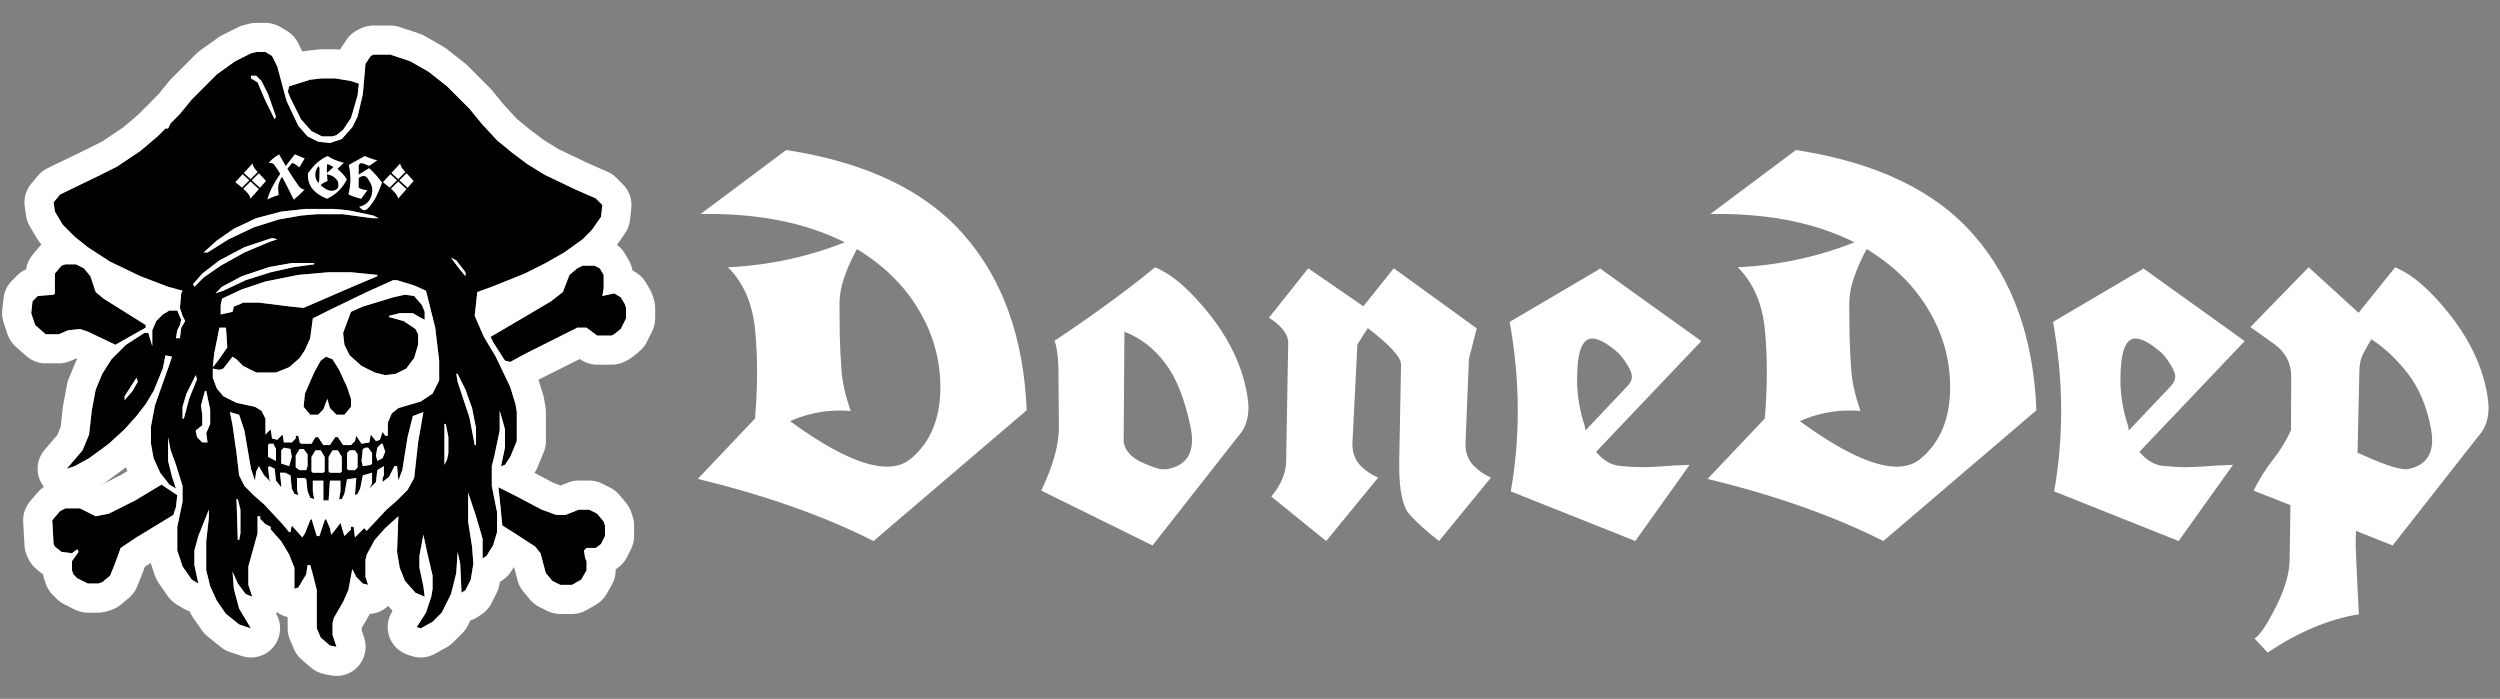 <svg width="601" height="168" viewBox="0 0 601 168" fill="none" xmlns="http://www.w3.org/2000/svg">
<rect x="0" y="0" width="601" height="168" fill="#808080" stroke="none"/>
<path d="M61.599 12.5H63.814L65.396 13.451L66.661 15.988L68.876 24.232L71.723 30.256L73.938 32.793L76.469 34.061L79.316 34.378L82.163 33.427L84.695 30.573L85.96 28.037L87.225 22.646L87.858 15.354L89.124 13.451L89.756 13.134H93.869L98.615 14.72L103.044 17.256L107.473 20.744L112.852 26.134L115.699 29.622L119.495 33.744L122.975 36.598L126.772 39.451L130.885 41.988L138.161 45.476L143.223 47.695L144.805 49.281L144.489 52.134L142.274 55.305L140.06 57.524L135.63 60.695L131.201 63.232L126.139 65.768L118.23 68.939L114.75 70.207L114.117 75.915L116.332 80.988L119.179 85.744L122.659 93.037L123.925 97.159L124.241 99.061V106.037L122.659 109.841L121.394 111.744L120.444 112.061L121.394 107.622V103.183L120.128 98.744V103.5L118.863 109.524L118.23 112.061V116.817L119.495 123.159V127.915L118.546 131.085L116.964 133.622L116.015 134.256V129.5L114.433 124.11L112.535 118.402V125.378L113.484 131.402L113.801 135.524L113.168 139.329L111.902 141.866L110.953 142.5L110.637 135.524L110.004 132.671L109.688 137.744L108.422 142.817L106.208 147.256L103.993 149.476L101.146 151.061L100.197 150.744L102.411 147.256L103.677 143.451L103.993 141.549V138.378L102.728 132.988L101.779 128.549L100.829 133.622V136.476L101.779 140.915L102.095 143.451L99.88 142.5L97.349 139.646L96.084 136.476L95.451 132.671L95.767 124.11L92.604 126.963L90.073 129.817L88.174 133.305L87.858 134.573V138.695L88.491 140.598L87.225 140.28L85.644 138.695L84.695 136.793L83.745 141.866L82.48 144.72L80.265 148.524L79.949 149.793V152.646L80.898 155.5L79.316 155.183L77.102 153.28L76.152 151.061V141.866L75.203 138.061L74.571 135.841H73.938L73.621 138.061L71.723 141.232L70.774 141.549V136.476L69.509 133.305L67.61 130.134L65.079 127.28V126.646L63.814 126.012L62.548 124.744V124.11H61.916V128.232L59.701 136.159V140.598L60.65 143.451L59.068 142.817L57.17 140.28L55.905 137.427L56.221 141.549L57.486 146.305L60.334 151.061L57.486 150.11L54.323 147.573L52.108 144.402L50.526 140.915L49.577 137.11V130.134L50.21 124.427V122.524L47.679 128.866L46.73 132.354V135.841L47.679 140.28L46.097 139.329L43.883 136.159L42.617 132.354V126.646L43.883 120.622V116.817L42.301 111.744L41.035 108.256L40.402 105.085V110.793L41.352 114.598L42.301 117.451L40.719 116.5L38.504 113.646L36.922 110.159L36.29 106.671V102.549L37.239 97.476L40.719 87.646L41.352 85.744L39.77 85.427L39.137 88.598L36.922 93.988L35.024 97.159L32.809 100.012L29.962 103.183L26.166 106.671L21.42 110.159L17.94 112.061L16.042 112.695L19.838 108.256L21.42 104.451L22.053 98.744L23.002 93.671L24.584 89.866L26.798 86.378L30.279 82.89L34.708 80.037H35.657L36.606 83.207V79.402L37.555 77.183L39.137 75.598L40.719 74.646H42.617L43.566 76.866L43.25 78.134L42.617 79.402L42.301 81.305H43.25L43.566 78.768L44.515 77.183L43.883 75.915L43.25 74.012L43.566 70.524L43.883 69.89L40.402 68.939L33.759 66.402L26.482 62.915L21.104 59.427L17.94 56.89L15.093 54.037L13.194 50.866L12.878 48.646L14.46 46.744L23.635 42.305L28.064 40.085L33.759 36.281L37.871 32.793L39.77 30.89H40.402L41.035 29.622L43.25 27.402L46.097 23.915L52.108 17.89L56.537 14.72L60.334 12.817L61.599 12.5ZM60.334 18.207V18.841L61.916 19.793L63.814 24.232L66.028 28.671L66.345 28.037L64.447 22.646L62.865 19.476L61.599 18.207H60.334ZM73.305 50.232L67.61 50.866L61.599 52.451L56.221 54.988L52.108 57.842L48.944 60.695H49.894L54.956 57.524L60.967 54.671L66.978 52.768L72.356 51.817L76.152 51.5H82.48L89.44 52.451H91.022L89.756 51.817L83.745 50.549L80.265 50.232H73.305ZM65.396 57.207L58.752 59.427L52.741 62.598L48.628 65.768L46.413 68.305L46.73 68.939L48.944 66.719L53.057 63.866L58.752 60.695L64.763 58.158L66.661 57.524L65.396 57.207ZM108.422 61.963L110.321 64.5L111.902 66.402V65.451L109.688 62.598L108.422 61.963ZM70.141 63.232L64.763 64.183L58.119 66.402L53.374 68.939L51.792 70.524L53.69 69.89L59.068 67.354L65.079 65.451L70.774 64.183L75.52 63.549V63.232H70.141ZM79 65.451L71.723 66.085L63.814 67.671L58.119 69.573L53.374 71.793L53.057 73.378V75.598L55.905 74.963L56.221 73.695L57.803 73.061L58.436 72.744H62.232L69.825 73.695L72.989 74.012L84.695 68.939L90.706 66.402V66.085L84.378 65.451H79ZM94.502 67.354L88.174 70.207L79.632 74.329L75.203 76.549L74.571 81.305L73.305 84.159L72.04 86.061L69.509 88.281L66.345 89.549H61.599L58.436 87.963L56.854 86.378L55.905 85.744L53.69 88.598L52.741 88.915L51.159 88.598V90.817L52.108 93.354L53.69 95.256L56.854 96.841L61.283 97.793L62.865 98.744L63.814 100.646V104.451L65.079 103.183L65.396 105.402L66.661 105.719L67.927 104.451L68.243 106.354H70.141L71.091 105.402V104.768H71.723L72.04 106.354L72.356 106.671H74.887L75.836 105.085H76.469L77.734 106.988H79.316L80.582 105.085H81.214L82.48 106.988H84.378L85.327 106.037L85.644 104.768L86.909 106.671L88.807 106.354L89.124 104.451L90.389 106.037L91.338 105.719L91.971 103.817L92.604 104.768H93.237V101.598L94.186 99.378L95.767 98.11L101.146 96.524L103.993 94.622L105.575 91.451V86.695L104.626 78.768L102.411 69.89L99.564 68.622L95.451 67.354H94.502ZM52.741 78.768L51.475 85.11L51.159 88.281L52.425 86.695L54.639 83.524L54.323 78.768H52.741ZM109.688 89.866L110.004 91.768L112.852 100.329L114.117 106.988H114.433V102.866L113.484 98.11L111.902 93.671L110.004 89.866H109.688ZM47.046 90.183L44.832 94.622L43.883 97.793V100.646H44.199L45.464 95.89L47.363 91.134L47.046 90.183ZM32.809 90.817L29.962 95.256V96.207L31.86 93.988L33.126 91.768L32.809 90.817ZM49.261 93.988L48.312 97.476L48.628 99.695V102.232L47.046 103.5L47.363 105.085L48.628 106.354H49.894L49.577 104.134L50.526 101.915V98.427L49.577 93.988H49.261ZM55.272 99.061L55.905 102.232L56.854 108.89L57.486 114.28L58.752 116.817L60.967 119.037L63.498 121.256L67.927 126.012L69.509 127.915H69.825L70.141 126.329L72.672 129.183L73.305 128.232L74.571 125.061L74.887 124.744L76.152 128.866H76.785L78.051 125.061L78.367 124.744L79.316 126.963L79.632 128.549L80.898 126.963L81.847 125.695L82.796 128.866L84.378 127.28V126.646H85.011L85.327 129.183L87.542 126.963L88.174 127.598L92.92 122.524L95.451 120.305L97.982 117.768L99.564 114.915L100.513 106.354L101.779 99.061L99.248 100.012L97.982 105.085L96.717 113.012L95.767 115.549L95.451 112.061H94.818L93.553 114.598L91.971 115.866V114.915L92.287 114.28V112.061L90.706 113.012L90.389 115.866L88.807 117.451L89.44 116.183V113.646L87.225 114.28L86.593 117.451L85.96 118.719L85.327 119.037L85.644 114.915L83.429 115.232L82.796 118.719L82.163 119.988H81.531L81.847 118.085V115.549H79.316L79 120.305H77.734V115.549H75.203V118.085L75.52 119.988L74.571 119.671L73.938 118.085L73.621 115.232L73.305 114.915H71.407V117.768L71.723 119.037L70.774 118.719L70.141 117.451L69.825 114.28L68.559 113.646H67.294L67.61 116.5V117.134L66.345 115.549L66.028 112.695L64.763 112.061L64.447 112.378L64.763 115.232L65.079 115.866L63.498 114.28L62.232 112.061L61.599 113.329L61.283 115.549L60.334 112.695L58.752 103.5L57.486 99.695L55.272 99.061ZM106.84 101.915V111.744L107.473 110.476L107.79 108.89V105.085L107.157 101.915H106.84ZM64.763 106.671L64.447 106.988V109.841L66.345 110.793V107.939L65.712 106.671H64.763ZM91.655 106.671L90.706 107.622L90.389 109.524L90.706 110.793L91.971 110.159L92.604 108.573L91.971 106.671H91.655ZM68.243 107.622L67.61 108.256V111.427L69.509 112.061L70.141 109.841L69.825 107.939L68.243 107.622ZM87.858 107.622L87.225 107.939L86.909 110.793L87.225 112.061L89.124 111.744L89.44 111.427V108.89L88.491 107.622H87.858ZM72.04 107.939L71.091 109.524V112.378L72.04 113.012H73.621L73.938 112.061V109.207L72.989 107.939H72.04ZM75.836 108.256L74.887 109.841V113.329L75.203 113.646H77.734L78.051 113.329V109.841L77.102 108.256H75.836ZM79.949 108.256L79 109.841V113.329L79.316 113.646H81.847L82.163 113.329V109.841L81.214 108.256H79.949ZM84.062 108.256L83.429 108.89V112.695L83.745 113.012H85.327L85.96 112.378V109.207L85.327 108.256H84.062ZM56.854 119.988L57.17 129.817H57.486L57.803 128.232V122.524L57.17 119.988H56.854Z" fill="black"/>
<path d="M77.418 18.841H80.582L84.378 19.476L86.276 20.11L85.96 22.963L84.378 28.354L82.48 31.207L80.898 32.476L79.949 32.793H77.418L74.887 31.524L72.356 28.671L69.825 23.598L69.192 22.012L69.509 20.744L74.57 19.159L77.418 18.841Z" fill="black"/>
<path d="M15.725 63.549H18.256L20.155 64.5L21.736 66.402L23.002 70.207L24.9 71.793L35.024 78.134V78.768L29.962 81.622L27.747 82.89L21.104 79.719L19.206 79.085L16.358 79.402L14.144 80.354H10.98L8.449 78.134L7.5 75.281L7.816 72.427L9.082 71.159L12.878 70.841L13.194 70.524V65.768L14.776 63.866L15.725 63.549Z" fill="black"/>
<path d="M140.059 63.866H142.907L144.172 64.5L145.121 66.085V69.256L144.805 71.159L147.652 70.524L149.234 71.476L150.183 73.061L150.5 74.012V76.549L149.234 79.085L147.652 80.354L147.02 80.671H143.54L141.009 78.768H138.794L126.139 85.11L122.659 87.012L121.394 86.695L118.546 82.256L117.913 80.988L125.506 76.549L132.467 72.427L135.314 70.207L136.896 66.085L138.794 64.5L140.059 63.866Z" fill="black"/>
<path d="M97.349 70.841L99.564 71.159L101.462 73.378L102.095 74.963V76.866L100.829 76.232L99.248 75.281H96.084L93.553 75.915V76.232L97.033 77.183L99.88 79.085L100.513 80.354V82.89L99.564 86.061L97.666 88.598L95.135 89.866L92.604 90.183L90.073 89.549L86.909 87.963L84.062 85.427L82.796 82.89L82.48 80.037L84.378 74.963L87.225 73.695L94.502 71.476L97.349 70.841Z" fill="black"/>
<path d="M78.367 85.744L79.949 86.378L81.531 88.915L83.429 93.037L84.378 95.89V97.793L82.796 99.695H80.898L79.316 98.11L78.683 95.89L77.734 98.427L76.469 99.695H74.571L72.989 97.793L73.305 94.622L75.52 89.549L77.102 86.695L78.367 85.744Z" fill="black"/>
<path d="M38.821 116.5L42.617 119.037L42.301 121.89L41.668 123.793L32.809 129.183L29.013 131.719L27.747 135.207L26.482 138.378L24.584 139.963L23.635 140.28H21.104L18.573 139.012L17.624 138.061L17.307 137.11V134.89L18.889 132.671L18.573 132.037L17.307 132.988L14.776 132.671L13.194 131.402L12.878 130.768L12.562 125.061L14.46 122.841L15.725 122.207H19.206L23.002 124.11L26.166 123.476L32.493 120.305L38.821 116.5Z" fill="black"/>
<path d="M119.812 117.134L124.241 119.354L130.252 122.524L133.732 123.793H135.947L139.11 122.524H141.641L143.54 123.476L145.121 125.378L145.438 126.329V128.866L144.489 130.768L143.223 131.719H141.009L140.376 132.354L140.692 134.256L141.009 134.89V137.11L139.743 139.329L137.529 140.598H134.681L132.783 139.646L131.201 137.744L129.936 132.988L128.67 131.402L123.292 127.915L120.761 126.329L120.128 119.988L119.812 117.134Z" fill="black"/>
<path d="M145.122 125.378L143.54 123.476L141.641 122.524H139.11L135.947 123.793H133.732L130.252 122.524L124.241 119.354L119.811 117.134L120.128 119.987L120.76 126.329L123.292 127.915L128.67 131.402L129.935 132.987L131.201 137.744L132.783 139.646L134.681 140.598H137.528L139.743 139.329L141.009 137.109V134.891L140.692 134.256L140.376 132.354L141.009 131.72H143.223L144.489 130.769L145.438 128.866V126.329L145.122 125.378ZM61.599 12.5L60.334 12.817L56.538 14.72L52.108 17.891L46.097 23.915L43.25 27.402L41.035 29.622L40.402 30.891H39.769L37.872 32.793L33.758 36.28L28.064 40.085L23.634 42.305L14.46 46.744L12.878 48.647L13.194 50.866L15.092 54.036L17.94 56.891L21.103 59.427L26.482 62.915L33.758 66.402L40.402 68.939L43.883 69.891L43.566 70.524L43.25 74.012L43.883 75.915L44.515 77.183L43.566 78.769L43.25 81.305H42.3L42.617 79.402L43.25 78.134L43.566 76.866L42.617 74.647H40.718L39.136 75.598L37.555 77.183L36.606 79.402V83.207L35.657 80.036H34.708L30.278 82.891L26.799 86.378L24.584 89.866L23.002 93.671L22.052 98.744L21.42 104.451L19.839 108.256L16.042 112.695L17.94 112.061L21.42 110.158L26.166 106.671L29.962 103.183L32.809 100.012L35.024 97.158L36.923 93.988L39.136 88.598L39.769 85.427L41.351 85.744L40.718 87.647L37.239 97.476L36.29 102.549V106.671L36.923 110.158L38.505 113.646L40.718 116.5L42.3 117.451L41.351 114.598L40.402 110.793V105.085L41.035 108.256L42.3 111.744L43.883 116.817V120.622L42.617 126.646V132.354L43.883 136.158L46.097 139.329L47.679 140.28L46.73 135.842V132.354L47.679 128.866L50.21 122.524V124.427L49.577 130.134V137.109L50.526 140.915L52.108 144.402L54.323 147.573L57.486 150.109L60.334 151.061L57.486 146.305L56.221 141.549L55.905 137.427L57.17 140.28L59.068 142.817L60.65 143.451L59.701 140.598V136.158L61.916 128.231V124.109H62.549V124.744L63.814 126.012L65.08 126.646V127.28L67.61 130.134L69.508 133.305L70.774 136.476V141.549L71.723 141.231L73.622 138.061L73.938 135.842H74.57L75.203 138.061L76.152 141.866V151.061L77.101 153.28L79.316 155.183L80.898 155.5L79.949 152.646V149.793L80.265 148.524L82.48 144.72L83.745 141.866L84.694 136.793L85.643 138.695L87.225 140.28L88.491 140.598L87.858 138.695V134.573L88.174 133.305L90.073 129.817L92.603 126.964L95.767 124.109L95.451 132.671L96.084 136.476L97.349 139.646L99.881 142.5L102.094 143.451L101.778 140.915L100.83 136.476V133.622L101.778 128.549L102.727 132.988L103.993 138.378V141.549L103.676 143.451L102.411 147.256L100.197 150.744L101.146 151.061L103.993 149.476L106.208 147.256L108.423 142.817L109.688 137.744L110.005 132.671L110.636 135.524L110.953 142.5L111.902 141.866L113.168 139.329L113.801 135.524L113.484 131.402L112.535 125.378V118.402L114.433 124.109L116.015 129.5V134.256L116.965 133.622L118.547 131.085L119.495 127.915V123.158L118.23 116.817V112.061L118.863 109.524L120.128 103.5V98.744L121.393 103.183V107.622L120.444 112.061L121.393 111.744L122.659 109.842L124.241 106.036V99.061L123.925 97.158L122.659 93.036L119.179 85.744L116.332 80.988L114.117 75.915L114.75 70.207L118.23 68.939L126.139 65.769L131.201 63.231L135.631 60.695L140.059 57.524L142.274 55.305L144.489 52.134L144.805 49.28L143.223 47.695L138.161 45.476L130.885 41.988L126.772 39.451L122.975 36.598L119.495 33.744L115.699 29.622L112.851 26.134L107.473 20.744L103.044 17.256L98.615 14.72L93.869 13.134H89.757L89.124 13.451L87.858 15.354L87.225 22.646L85.96 28.036L84.694 30.573L82.164 33.427L79.316 34.378L76.469 34.06L73.938 32.793L71.723 30.256L68.876 24.231L66.661 15.988L65.396 13.451L63.814 12.5H61.599ZM32.493 120.305L26.166 123.476L23.002 124.109L19.206 122.207H15.725L14.46 122.842L12.561 125.061L12.878 130.769L13.194 131.402L14.776 132.671L17.307 132.988L18.573 132.036L18.889 132.671L17.307 134.891V137.109L17.624 138.061L18.573 139.012L21.103 140.28H23.634L24.584 139.964L26.482 138.378L27.748 135.207L29.013 131.72L32.809 129.183L41.668 123.793L42.3 121.891L42.617 119.036L38.82 116.5L32.493 120.305ZM57.17 119.988L57.803 122.524V128.231L57.486 129.817H57.17L56.853 119.988H57.17ZM100.513 106.354L99.564 114.915L97.982 117.769L95.451 120.305L92.92 122.524L88.174 127.598L87.542 126.964L85.327 129.183L85.01 126.646H84.378V127.28L82.797 128.866L81.847 125.695L80.898 126.964L79.633 128.549L79.316 126.964L78.367 124.744L78.05 125.061L76.785 128.866H76.152L74.886 124.744L74.57 125.061L73.305 128.231L72.673 129.183L70.141 126.329L69.825 127.915H69.508L67.927 126.012L63.498 121.256L60.967 119.036L58.752 116.817L57.486 114.28L56.853 108.891L55.905 102.231L55.272 99.061L57.486 99.695L58.752 103.5L60.334 112.695L61.283 115.549L61.599 113.329L62.232 112.061L63.498 114.28L65.08 115.866L64.763 115.231L64.447 112.378L64.763 112.061L66.028 112.695L66.344 115.549L67.61 117.134V116.5L67.294 113.646H68.559L69.825 114.28L70.141 117.451L70.774 118.72L71.723 119.036L71.407 117.769V114.915H73.305L73.622 115.231L73.938 118.085L74.57 119.671L75.519 119.988L75.203 118.085V115.549H77.734V120.305H79L79.316 115.549H81.847V118.085L81.531 119.988H82.164L82.797 118.72L83.429 115.231L85.643 114.915L85.327 119.036L85.96 118.72L86.593 117.451L87.225 114.28L89.44 113.646V116.183L88.807 117.451L90.389 115.866L90.706 113.012L92.288 112.061V114.28L91.971 114.915V115.866L93.552 114.598L94.818 112.061H95.451L95.767 115.549L96.716 113.012L97.982 105.085L99.248 100.012L101.778 99.061L100.513 106.354ZM25.565 115.799C25.314 115.983 25.051 116.151 24.778 116.301L23.948 116.754L23.951 116.756L29.109 114.171L30.638 113.251L30.548 113.05C30.442 112.818 30.351 112.58 30.272 112.339L25.565 115.799ZM77.101 108.256L78.05 109.842V113.329L77.734 113.646H75.203L74.886 113.329V109.842L75.836 108.256H77.101ZM81.215 108.256L82.164 109.842V113.329L81.847 113.646H79.316L79 113.329V109.842L79.949 108.256H81.215ZM72.989 107.939L73.938 109.207V112.061L73.622 113.012H72.04L71.091 112.378V109.524L72.04 107.939H72.989ZM85.327 108.256L85.96 109.207V112.378L85.327 113.012H83.745L83.429 112.695V108.891L84.061 108.256H85.327ZM69.825 107.939L70.141 109.842L69.508 112.061L67.61 111.427V108.256L68.243 107.622L69.825 107.939ZM88.491 107.622L89.44 108.891V111.427L89.124 111.744L87.225 112.061L86.909 110.793L87.225 107.939L87.858 107.622H88.491ZM107.157 101.915L107.79 105.085V108.891L107.473 110.476L106.841 111.744V101.915H107.157ZM65.712 106.671L66.344 107.939V110.793L64.447 109.842V106.987L64.763 106.671H65.712ZM91.971 106.671L92.603 108.573L91.971 110.158L90.706 110.793L90.389 109.524L90.706 107.622L91.655 106.671H91.971ZM95.451 67.353L99.564 68.622L102.411 69.891L104.626 78.769L105.575 86.695V91.451L103.993 94.622L101.146 96.524L95.767 98.109L94.185 99.378L93.236 101.598V104.769H92.603L91.971 103.817L91.339 105.72L90.389 106.036L89.124 104.451L88.807 106.354L86.909 106.671L85.643 104.769L85.327 106.036L84.378 106.987H82.48L81.215 105.085H80.582L79.316 106.987H77.734L76.469 105.085H75.836L74.886 106.671H72.356L72.04 106.354L71.723 104.769H71.091V105.402L70.141 106.354H68.243L67.927 104.451L66.661 105.72L65.396 105.402L65.08 103.183L63.814 104.451V100.646L62.865 98.744L61.283 97.793L56.853 96.842L53.69 95.256L52.108 93.353L51.159 90.817V88.598L52.741 88.915L53.69 88.598L55.905 85.744L56.853 86.378L58.435 87.964L61.599 89.549H66.344L69.508 88.28L72.04 86.061L73.305 84.158L74.57 81.305L75.203 76.549L79.633 74.329L88.174 70.207L94.502 67.353H95.451ZM110.005 89.866L111.902 93.671L113.484 98.109L114.433 102.866V106.987H114.117L112.851 100.329L110.005 91.769L109.688 89.866H110.005ZM49.577 93.988L50.526 98.427V101.915L49.577 104.134L49.893 106.354H48.628L47.363 105.085L47.047 103.5L48.628 102.231V99.695L48.311 97.476L49.261 93.988H49.577ZM47.363 91.134L45.465 95.891L44.199 100.646H43.883V97.793L44.832 94.622L47.047 90.183L47.363 91.134ZM77.101 86.695L75.519 89.549L73.305 94.622L72.989 97.793L74.57 99.695H76.469L77.734 98.427L78.683 95.891L79.316 98.109L80.898 99.695H82.797L84.378 97.793V95.891L83.429 93.036L81.531 88.915L79.949 86.378L78.367 85.744L77.101 86.695ZM33.126 91.769L31.86 93.988L29.962 96.207V95.256L32.809 90.817L33.126 91.769ZM94.502 71.476L87.225 73.695L84.378 74.964L82.48 80.036L82.797 82.891L84.061 85.427L86.909 87.964L90.073 89.549L92.603 90.183L95.135 89.866L97.666 88.598L99.564 86.061L100.513 82.891V80.353L99.881 79.085L97.033 77.183L93.552 76.231V75.915L96.084 75.28H99.248L100.83 76.231L102.094 76.866V74.964L101.462 73.378L99.564 71.158L97.349 70.842L94.502 71.476ZM54.323 78.769L54.639 83.524L52.425 86.695L51.159 88.28L51.475 85.109L52.741 78.769H54.323ZM15.725 63.549L14.776 63.866L13.194 65.769V70.524L12.878 70.842L9.082 71.158L7.816 72.427L7.5 75.28L8.449 78.134L10.98 80.353H14.143L16.358 79.402L19.206 79.085L21.103 79.72L27.748 82.891L29.962 81.622L35.024 78.769V78.134L24.9 71.793L23.002 70.207L21.736 66.402L20.155 64.5L18.257 63.549H15.725ZM84.378 65.451L90.706 66.085V66.402L84.694 68.939L72.989 74.012L69.825 73.695L62.232 72.744H58.435L57.803 73.061L56.221 73.695L55.905 74.964L53.057 75.598V73.378L53.374 71.793L58.119 69.573L63.814 67.671L71.723 66.085L79 65.451H84.378ZM75.519 63.231V63.549L70.774 64.183L65.08 65.451L59.068 67.353L53.69 69.891L51.792 70.524L53.374 68.939L58.119 66.402L64.763 64.183L70.141 63.231H75.519ZM66.661 57.524L64.763 58.158L58.752 60.695L53.057 63.866L48.944 66.72L46.73 68.939L46.414 68.305L48.628 65.769L52.741 62.598L58.752 59.427L65.396 57.207L66.661 57.524ZM109.688 62.598L111.902 65.451V66.402L110.32 64.5L108.423 61.964L109.688 62.598ZM80.265 50.231L83.745 50.549L89.757 51.817L91.022 52.451H89.44L82.48 51.5H76.152L72.356 51.817L66.977 52.769L60.967 54.671L54.956 57.524L49.893 60.695H48.944L52.108 57.842L56.221 54.988L61.599 52.451L67.61 50.866L73.305 50.231H80.265ZM77.418 18.842L74.57 19.158L69.508 20.744L69.192 22.012L69.825 23.598L72.356 28.671L74.886 31.524L77.418 32.793H79.949L80.898 32.476L82.48 31.207L84.378 28.354L85.96 22.964L86.276 20.109L84.378 19.476L80.582 18.842H77.418ZM61.599 18.207L62.865 19.476L64.447 22.646L66.344 28.036L66.028 28.671L63.814 24.231L61.916 19.793L60.334 18.842V18.207H61.599ZM150.183 73.061L149.234 71.476L147.652 70.524L144.805 71.158L145.122 69.256V66.085L144.173 64.5L142.907 63.866H140.059L138.794 64.5L136.896 66.085L135.314 70.207L132.467 72.427L125.507 76.549L117.914 80.988L118.547 82.256L121.393 86.695L122.659 87.012L126.139 85.109L138.794 78.769H141.009L143.54 80.671H147.019L147.652 80.353L149.234 79.085L150.5 76.549V74.012L150.183 73.061ZM157.5 76.549C157.5 77.633 157.248 78.703 156.763 79.674L155.498 82.21C155.046 83.116 154.403 83.913 153.613 84.547L152.031 85.815C151.646 86.124 151.23 86.391 150.789 86.612L150.156 86.929C149.183 87.416 148.108 87.671 147.019 87.671H143.54C142.043 87.671 140.587 87.19 139.384 86.302L129.442 91.283L130.616 95.105L130.681 95.328C130.742 95.553 130.792 95.78 130.83 96.01L131.146 97.913L131.187 98.198C131.223 98.484 131.241 98.772 131.241 99.061V106.036C131.241 106.958 131.059 107.872 130.705 108.724L129.123 112.528C128.954 112.934 128.747 113.322 128.506 113.688L133.095 116.109L134.772 116.721L136.506 116.027L136.819 115.91C137.555 115.655 138.329 115.524 139.11 115.524H141.641L142.049 115.536C142.997 115.591 143.925 115.84 144.777 116.267L146.676 117.218L146.995 117.388C147.728 117.804 148.381 118.35 148.922 119L150.504 120.902L150.707 121.158C151.166 121.766 151.523 122.445 151.763 123.169L152.08 124.12C152.317 124.833 152.438 125.578 152.438 126.329V128.866C152.438 129.951 152.186 131.021 151.702 131.991L150.753 133.894C150.328 134.744 149.736 135.498 149.012 136.11L148.695 136.364L148.009 136.88V137.109C148.009 138.325 147.692 139.521 147.09 140.577L145.824 142.797C145.205 143.882 144.306 144.782 143.221 145.403L141.008 146.672C139.948 147.278 138.749 147.598 137.528 147.598H134.681C133.729 147.598 132.787 147.403 131.915 147.027L131.545 146.855L129.647 145.904C128.783 145.471 128.018 144.865 127.4 144.122L125.819 142.22C125.251 141.536 124.818 140.751 124.544 139.908L124.436 139.544L123.618 136.469L123.49 136.386L122.904 137.326C122.378 138.169 121.679 138.89 120.853 139.442L120.169 139.898L120.073 140.478C119.959 141.165 119.742 141.831 119.431 142.454L118.166 144.991C117.622 146.081 116.804 147.01 115.792 147.687L114.843 148.32C114.289 148.69 113.692 148.973 113.075 149.169L112.471 150.381C112.136 151.054 111.694 151.668 111.163 152.2L108.948 154.42C108.546 154.823 108.096 155.175 107.609 155.469L107.398 155.592L104.551 157.177C102.834 158.133 100.792 158.323 98.927 157.7L97.978 157.383C95.936 156.7 94.321 155.116 93.6 153.087C92.879 151.058 93.132 148.809 94.287 146.991L94.379 146.846L93.325 145.659C92.103 146.826 90.516 147.499 88.864 147.587C88.816 147.693 88.767 147.799 88.714 147.903L88.53 148.241L86.949 150.957V151.513L87.54 153.291C88.327 155.658 87.796 158.266 86.143 160.136C84.491 162.005 81.969 162.854 79.522 162.363L77.94 162.046C76.763 161.81 75.665 161.276 74.755 160.493L72.54 158.59C71.829 157.979 71.25 157.233 70.834 156.396L70.666 156.033L69.716 153.813C69.345 152.944 69.152 152.007 69.152 151.061V148.354C68.275 148.146 67.435 147.77 66.683 147.229C66.651 147.205 66.621 147.179 66.589 147.155C66.516 147.272 66.439 147.387 66.359 147.5C67.841 150.008 67.617 153.172 65.791 155.445C63.956 157.728 60.894 158.628 58.116 157.7L55.268 156.749C54.582 156.52 53.936 156.186 53.353 155.76L53.108 155.571L49.944 153.034C49.424 152.617 48.965 152.128 48.584 151.581L46.369 148.411C46.123 148.059 45.91 147.685 45.733 147.294L45.58 146.957C45.059 146.793 44.553 146.568 44.072 146.279L42.49 145.328C41.753 144.885 41.105 144.31 40.577 143.634L40.358 143.338L38.143 140.167C37.805 139.683 37.53 139.159 37.324 138.606L37.24 138.368L36.225 135.318L34.81 136.264L34.328 137.595C34.303 137.664 34.276 137.733 34.249 137.802L32.983 140.973C32.606 141.917 32.029 142.766 31.294 143.462L30.97 143.751L29.071 145.336C28.4 145.896 27.63 146.326 26.802 146.603L25.853 146.92C25.138 147.159 24.389 147.28 23.634 147.28H21.103C20.015 147.28 18.941 147.027 17.968 146.539L15.436 145.271C14.848 144.975 14.304 144.599 13.821 144.152L13.618 143.956L12.669 143.005C11.998 142.333 11.471 141.532 11.121 140.652L10.981 140.271L10.665 139.319C10.535 138.928 10.441 138.526 10.382 138.119L8.815 136.864C8.025 136.231 7.382 135.433 6.93 134.527L6.614 133.894C6.241 133.147 6.006 132.34 5.918 131.512L5.888 131.155L5.572 125.448C5.472 123.649 6.071 121.881 7.242 120.512L9.14 118.292L9.374 118.032C9.729 117.657 10.124 117.324 10.552 117.036C10.442 116.898 10.336 116.755 10.236 116.606C8.478 113.997 8.678 110.536 10.722 108.146L13.8 104.546L14.573 102.687L15.095 97.973L15.129 97.714C15.141 97.628 15.157 97.542 15.173 97.457L16.122 92.384L16.198 92.025C16.284 91.67 16.397 91.321 16.538 90.983L18.12 87.179L18.242 86.903C18.343 86.687 18.456 86.476 18.579 86.27L18.473 86.221L18.448 86.212L18.165 86.244L16.906 86.785C16.033 87.16 15.093 87.353 14.143 87.353H10.98C9.282 87.353 7.642 86.736 6.365 85.616L3.834 83.397C2.957 82.629 2.287 81.654 1.884 80.564L1.806 80.344L0.857 77.489C0.538 76.53 0.431 75.513 0.543 74.509L0.859 71.655L0.898 71.361C1.124 69.895 1.81 68.536 2.861 67.482L4.127 66.214L4.35 66C4.92 65.477 5.57 65.057 6.27 64.75C6.456 63.484 6.986 62.287 7.812 61.293L9.394 59.391L9.553 59.206C9.683 59.061 9.818 58.922 9.958 58.789C9.726 58.539 9.511 58.274 9.318 57.993L9.087 57.632L7.188 54.462C6.71 53.663 6.396 52.776 6.264 51.853L5.948 49.634C5.669 47.676 6.231 45.691 7.496 44.171L9.078 42.269L9.324 41.987C9.916 41.348 10.624 40.823 11.411 40.442L20.552 36.02L24.538 34.022L29.535 30.683L33.117 27.646L34.814 25.946L35.066 25.706C35.201 25.583 35.342 25.468 35.485 25.356C35.668 25.118 35.867 24.891 36.08 24.678L38.046 22.707L40.675 19.488L40.902 19.224C40.98 19.137 41.06 19.053 41.142 18.971L47.153 12.946L47.361 12.745C47.574 12.549 47.799 12.367 48.034 12.198L52.463 9.027L52.689 8.872C52.918 8.721 53.156 8.584 53.401 8.461L57.198 6.559L57.545 6.396C57.896 6.244 58.26 6.121 58.633 6.027L59.898 5.71L60.318 5.618C60.74 5.54 61.169 5.5 61.599 5.5H63.814L64.052 5.504C65.24 5.544 66.4 5.887 67.422 6.501L69.003 7.452L69.215 7.585C70.258 8.264 71.103 9.21 71.66 10.326L72.701 12.415C73.06 12.316 73.425 12.242 73.796 12.201L76.643 11.885L77.03 11.852C77.159 11.845 77.288 11.842 77.418 11.842H80.582L80.871 11.848C81.16 11.86 81.449 11.89 81.735 11.938L81.75 11.94C81.838 11.783 81.93 11.627 82.03 11.477L83.296 9.574L83.56 9.203C84.205 8.359 85.035 7.671 85.988 7.193L86.62 6.876L86.99 6.704C87.862 6.329 88.804 6.134 89.757 6.134H93.869L94.152 6.14C94.81 6.166 95.462 6.286 96.088 6.495L100.833 8.08L101.158 8.198C101.48 8.324 101.793 8.473 102.093 8.646L106.523 11.182L106.744 11.313C106.962 11.449 107.173 11.598 107.375 11.757L111.803 15.244L112.125 15.513C112.229 15.605 112.33 15.701 112.428 15.8L117.806 21.189L118.047 21.442C118.125 21.529 118.201 21.617 118.274 21.707L120.996 25.041L124.31 28.639L127.298 31.089L130.725 33.665L134.244 35.836L141.078 39.11L146.034 41.284L146.331 41.423C147.014 41.761 147.639 42.21 148.178 42.751L149.76 44.336C151.26 45.839 151.996 47.941 151.762 50.052L151.446 52.905C151.317 54.069 150.898 55.182 150.227 56.143L148.325 58.865C149.069 59.413 149.7 60.105 150.178 60.904L151.128 62.49L151.246 62.695C151.642 63.411 151.907 64.188 152.034 64.991L152.842 65.477L153.203 65.71C154.028 66.278 154.724 67.017 155.24 67.88L156.189 69.466L156.377 69.799C156.555 70.137 156.705 70.489 156.826 70.852L157.142 71.803L157.225 72.071C157.407 72.702 157.5 73.355 157.5 74.012V76.549Z" fill="white"/>
<path d="M56.562 43.803L58.339 41.868L59.945 43.352L58.188 45.102C57.742 44.723 57.2 44.29 56.562 43.803ZM58.612 41.574L60.697 39.305C60.757 39.656 60.902 40.002 61.135 40.344C61.372 40.685 61.643 41.025 61.948 41.362L60.232 43.071L58.612 41.574ZM62.235 41.649C62.523 41.964 62.816 42.276 63.117 42.586C63.422 42.896 63.694 43.206 63.931 43.516L62.495 45.156L60.526 43.345L62.235 41.649ZM60.185 47.747C60.185 47.164 59.62 46.371 58.489 45.368L60.239 43.625L62.235 45.457L60.185 47.788C60.185 47.774 60.185 47.761 60.185 47.747ZM66.891 44.855C66.882 45.051 66.877 45.275 66.877 45.525C66.877 45.772 66.913 46.232 66.986 46.906C66.212 47.093 65.311 47.442 64.286 47.952C64.683 46.289 65.692 44.256 67.314 41.855L67.362 41.779L66.624 40.617C66.364 40.23 66.116 39.874 65.879 39.551C65.738 39.364 65.549 39.25 65.311 39.209C65.075 39.168 64.838 39.148 64.601 39.148C64.892 38.797 65.227 38.457 65.606 38.129C65.984 37.796 66.492 37.461 67.13 37.124C67.463 37.735 67.688 38.147 67.807 38.361C68.089 38.863 68.344 39.307 68.572 39.694L68.702 39.906L68.846 39.701C69.01 39.487 69.176 39.268 69.345 39.045C69.518 38.822 69.689 38.605 69.857 38.395C70.031 38.181 70.201 37.967 70.37 37.753C70.543 37.539 70.721 37.322 70.903 37.103C71.118 37.19 71.327 37.277 71.532 37.363C71.737 37.45 71.938 37.534 72.134 37.616C72.58 37.803 72.954 37.963 73.255 38.095L71.956 40.248C71.382 39.719 70.812 39.362 70.247 39.175C70.056 39.384 69.882 39.585 69.728 39.776C69.577 39.963 69.461 40.107 69.379 40.207C69.297 40.303 69.201 40.423 69.092 40.569L69.147 40.651C69.917 41.964 70.796 43.304 71.785 44.671C72.031 45.013 72.314 45.257 72.633 45.402C72.797 45.498 72.988 45.564 73.207 45.601C72.346 46.512 71.482 47.31 70.616 47.993C70.507 47.774 70.395 47.556 70.281 47.337C70.172 47.114 70.008 46.783 69.789 46.346C69.01 44.773 68.388 43.57 67.923 42.736L67.779 42.483L67.636 42.736C67.171 43.598 66.922 44.304 66.891 44.855ZM81.123 40.61C82.098 41.39 82.853 42.226 83.386 43.119C82.347 45.238 80.752 46.795 78.601 47.788C75.547 46.558 74.02 44.696 74.02 42.203C74.02 42.021 74.03 41.836 74.048 41.649C75.47 39.59 77.046 38.209 78.778 37.507C79.726 38.168 81.023 38.71 82.668 39.134L81.123 40.61ZM78.642 39.462C78.601 39.922 78.58 40.33 78.58 40.685C78.58 41.041 78.585 41.34 78.594 41.581C78.844 41.349 79.102 41.116 79.366 40.884C79.63 40.651 79.888 40.414 80.139 40.173C79.747 39.867 79.248 39.63 78.642 39.462ZM78.607 41.916C78.63 42.467 78.674 43.017 78.737 43.563C78.263 43.65 77.705 43.962 77.062 44.5C77.436 44.842 77.862 45.154 78.341 45.437C78.824 45.719 79.275 45.86 79.694 45.86C79.813 45.86 79.931 45.851 80.05 45.833C80.802 45.71 81.223 45.375 81.314 44.828C81.337 44.682 81.349 44.541 81.349 44.404C81.349 44.022 81.26 43.682 81.082 43.386C80.904 43.085 80.613 42.793 80.207 42.511C79.801 42.224 79.268 42.025 78.607 41.916ZM76.557 44.001C76.675 43.741 76.743 43.443 76.762 43.105L76.823 40.727C76.828 40.522 76.759 40.257 76.618 39.934C76.545 39.997 76.479 40.073 76.42 40.159C76.005 40.715 75.798 41.34 75.798 42.032C75.798 42.784 76.051 43.44 76.557 44.001ZM83.837 39.66C85.181 38.904 86.471 38.186 87.706 37.507C88.75 37.976 89.745 38.32 90.693 38.539L88.793 39.858C88.501 39.795 88.228 39.699 87.973 39.571C87.722 39.439 87.501 39.35 87.31 39.305C87.123 39.259 86.954 39.236 86.804 39.236C86.658 39.236 86.526 39.309 86.407 39.455C86.293 39.601 86.236 39.735 86.236 39.858C86.236 39.981 86.239 40.066 86.243 40.111L86.236 41.977L88.731 40.412C89.848 41.415 90.885 42.579 91.842 43.905C91.459 45.017 91.015 46.09 90.509 47.125C90.003 48.155 89.356 49.105 88.567 49.976C88.221 50.354 87.891 50.543 87.576 50.543C87.389 50.543 87.221 50.484 87.07 50.365C86.92 50.251 86.788 50.14 86.674 50.03C86.56 49.925 86.441 49.821 86.318 49.716C87.59 49.406 88.476 48.768 88.978 47.802C89.324 47.132 89.497 46.464 89.497 45.799C89.497 45.503 89.454 45.165 89.367 44.787C89.281 44.404 88.989 43.823 88.492 43.044C88.182 42.552 87.818 42.306 87.398 42.306C87.148 42.306 86.879 42.392 86.592 42.565C86.514 42.611 86.396 42.686 86.236 42.791L86.23 44.849C86.22 45.031 86.266 45.152 86.366 45.211C86.471 45.266 86.601 45.32 86.756 45.375C86.915 45.43 87.125 45.5 87.385 45.587C87.649 45.669 87.966 45.712 88.335 45.717L86.831 47.788C85.637 47.519 84.612 47.166 83.755 46.728C84.074 45.498 84.233 44.295 84.233 43.119C84.233 41.939 84.101 40.786 83.837 39.66ZM92.054 43.803L93.831 41.868L95.438 43.352L93.681 45.102C93.234 44.723 92.692 44.29 92.054 43.803ZM94.105 41.574L96.189 39.305C96.249 39.656 96.394 40.002 96.627 40.344C96.864 40.685 97.135 41.025 97.44 41.362L95.725 43.071L94.105 41.574ZM97.728 41.649C98.015 41.964 98.309 42.276 98.609 42.586C98.915 42.896 99.186 43.206 99.423 43.516L97.987 45.156L96.019 43.345L97.728 41.649ZM95.677 47.747C95.677 47.164 95.112 46.371 93.981 45.368L95.731 43.625L97.728 45.457L95.677 47.788C95.677 47.774 95.677 47.761 95.677 47.747Z" fill="white"/>
<path d="M181.5 100.625C181.833 96.75 182 93.062 182 89.562C182 86.062 181.854 82.75 181.562 79.625C180.979 73.125 178.791 68 175 64.25C184.75 63.792 194.104 61.792 203.062 58.25C193.979 53.708 183.104 51.438 170.437 51.438C169.771 51.438 169.104 51.438 168.437 51.438L189 36.062C208.208 39.021 222.458 45.833 231.75 56.5C241.083 67.167 246.104 81.208 246.812 98.625L210 130.062C198.125 124.062 184.041 119.083 167.75 115.125L181.5 100.625ZM206 59.875C204.708 62.25 203.687 64.542 202.937 66.75C202.187 68.917 201.812 71 201.812 73C201.812 75 201.833 77.542 201.875 80.625C201.958 83.667 202.104 86.542 202.312 89.25C202.521 91.958 203.25 95.146 204.5 98.812C203.625 98.729 202.771 98.688 201.937 98.688C197.729 98.688 193.729 99.542 189.937 101.25C199.937 108.542 207.708 112.188 213.25 112.188C215.541 112.188 217.458 111.542 219 110.25C223.708 106.292 226.062 100.583 226.062 93.125C226.062 86.5 224.333 80.292 220.875 74.5C217.416 68.667 212.458 63.792 206 59.875ZM253.5 81.938C263.208 75.438 271.271 69.542 277.687 64.25C280.896 65.625 284.125 68.083 287.375 71.625C294.416 79.167 298.583 87.042 299.875 95.25C300.041 96.208 300.125 97.125 300.125 98C300.125 100.75 299.354 102.979 297.812 104.688L277.062 131.125L250.312 117.938C253.146 112.062 254.562 106.979 254.562 102.688L254.437 88.125C254.312 85.125 254 83.062 253.5 81.938ZM270.312 79.75L270.125 106.312C270.5 108.354 271.937 109.958 274.437 111.125C276.937 112.25 278.583 112.812 279.375 112.812C280.208 112.812 280.771 112.771 281.062 112.688C284.729 111.854 286.562 109.542 286.562 105.75C286.562 104.875 286.458 103.896 286.25 102.812C284.833 95.938 282.771 90.75 280.062 87.25C277.396 83.708 274.146 81.208 270.312 79.75ZM327.75 73.625L335.062 64.5L355 78.938L353.125 86.312L352.312 106.438C352.312 106.562 352.312 106.688 352.312 106.812C352.312 108.854 352.937 110.542 354.187 111.875C355.437 113.167 356.854 114.146 358.437 114.812L345.937 130.062C342.854 127.646 340.479 125.5 338.812 123.625C337.187 121.75 336.375 117.896 336.375 112.062C336.375 111.646 336.375 111.208 336.375 110.75L336.812 87.625C336.812 85.875 334.146 82.958 328.812 78.875L326.312 82.812L325.125 106.438C325.125 106.562 325.125 106.688 325.125 106.812C325.125 108.854 325.75 110.542 327 111.875C328.25 113.167 329.687 114.146 331.312 114.812L318.812 130.062L305.625 119.375C308 116.5 309.187 113.625 309.187 110.75L309.687 82.375C309.687 80.375 308.146 78.375 305.062 76.375L314.5 64.5L327.75 73.625ZM393.125 130.062L363.187 118.125C364.312 111.875 364.875 105.375 364.875 98.625C364.875 91.833 364.229 84.75 362.937 77.375L384.5 64.688V64.5L384.625 64.562H384.687L409 82L383.687 108.625C385.396 110.667 387.291 111.792 389.375 112C391.458 112.208 393.166 112.312 394.5 112.312C395.875 112.312 397.479 112.25 399.312 112.125C401.187 111.958 403.479 111.833 406.187 111.75C403.979 114.833 401.791 117.896 399.625 120.938C397.458 123.979 395.291 127.021 393.125 130.062ZM382.75 81.375C380.333 81.375 379.125 84.667 379.125 91.25C379.125 95 379.75 98.75 381 102.5C381 102.875 381.062 103.188 381.187 103.438L391.25 92.812C391.958 92.062 392.312 91.312 392.312 90.562C392.312 89.812 391.937 88.854 391.187 87.688C390.479 86.521 389.75 85.562 389 84.812C386.375 82.521 384.291 81.375 382.75 81.375ZM424.25 100.625C424.583 96.75 424.75 93.062 424.75 89.562C424.75 86.062 424.604 82.75 424.312 79.625C423.729 73.125 421.541 68 417.75 64.25C427.5 63.792 436.854 61.792 445.812 58.25C436.729 53.708 425.854 51.438 413.187 51.438C412.521 51.438 411.854 51.438 411.187 51.438L431.75 36.062C450.958 39.021 465.208 45.833 474.5 56.5C483.833 67.167 488.854 81.208 489.562 98.625L452.75 130.062C440.875 124.062 426.791 119.083 410.5 115.125L424.25 100.625ZM448.75 59.875C447.458 62.25 446.437 64.542 445.687 66.75C444.937 68.917 444.562 71 444.562 73C444.562 75 444.583 77.542 444.625 80.625C444.708 83.667 444.854 86.542 445.062 89.25C445.271 91.958 446 95.146 447.25 98.812C446.375 98.729 445.521 98.688 444.687 98.688C440.479 98.688 436.479 99.542 432.687 101.25C442.687 108.542 450.458 112.188 456 112.188C458.291 112.188 460.208 111.542 461.75 110.25C466.458 106.292 468.812 100.583 468.812 93.125C468.812 86.5 467.083 80.292 463.625 74.5C460.166 68.667 455.208 63.792 448.75 59.875ZM523.75 130.062L493.812 118.125C494.937 111.875 495.5 105.375 495.5 98.625C495.5 91.833 494.854 84.75 493.562 77.375L515.125 64.688V64.5L515.25 64.562H515.312L539.625 82L514.312 108.625C516.021 110.667 517.916 111.792 520 112C522.083 112.208 523.791 112.312 525.125 112.312C526.5 112.312 528.104 112.25 529.937 112.125C531.812 111.958 534.104 111.833 536.812 111.75C534.604 114.833 532.416 117.896 530.25 120.938C528.083 123.979 525.916 127.021 523.75 130.062ZM513.375 81.375C510.958 81.375 509.75 84.667 509.75 91.25C509.75 95 510.375 98.75 511.625 102.5C511.625 102.875 511.687 103.188 511.812 103.438L521.875 92.812C522.583 92.062 522.937 91.312 522.937 90.562C522.937 89.812 522.562 88.854 521.812 87.688C521.104 86.521 520.375 85.562 519.625 84.812C517 82.521 514.916 81.375 513.375 81.375ZM567.062 147.688C559.937 148.812 552.625 151.875 545.125 156.875L542 153.5C543.25 152.75 544.958 150.208 547.125 145.875C549.333 141.583 550.437 137.708 550.437 134.25L550.625 121.438L541.75 117.938C543.166 115.146 544.708 112.688 546.375 110.562C548.083 108.438 549.541 106.062 550.75 103.438L550.812 90.625C550.812 87.292 549.437 84.646 546.687 82.688C543.979 80.729 542.083 79.375 541 78.625L555 64.25L567 75.188L575.812 64.25C579.021 65.625 582.25 68.083 585.5 71.625C592.541 79.167 596.708 87.042 598 95.25C598.166 96.208 598.25 97.125 598.25 98C598.25 100.75 597.479 102.979 595.937 104.688L575.187 131.125L566.375 127.625L566.312 130.062C566.312 130.396 566.312 130.854 566.312 131.438C566.312 131.979 566.562 137.396 567.062 147.688ZM566.75 108.812C572.5 111.479 576.375 112.812 578.375 112.812C578.708 112.812 579 112.771 579.25 112.688C582.875 111.854 584.687 109.562 584.687 105.812C584.687 104.896 584.583 103.896 584.375 102.812C583.333 97.521 581.458 93.146 578.75 89.688C576.041 86.229 573.146 83.521 570.062 81.562C569.396 82.688 568.75 83.833 568.125 85C567.5 86.167 567.187 87.625 567.187 89.375L566.75 108.812Z" fill="white"/>
</svg>
